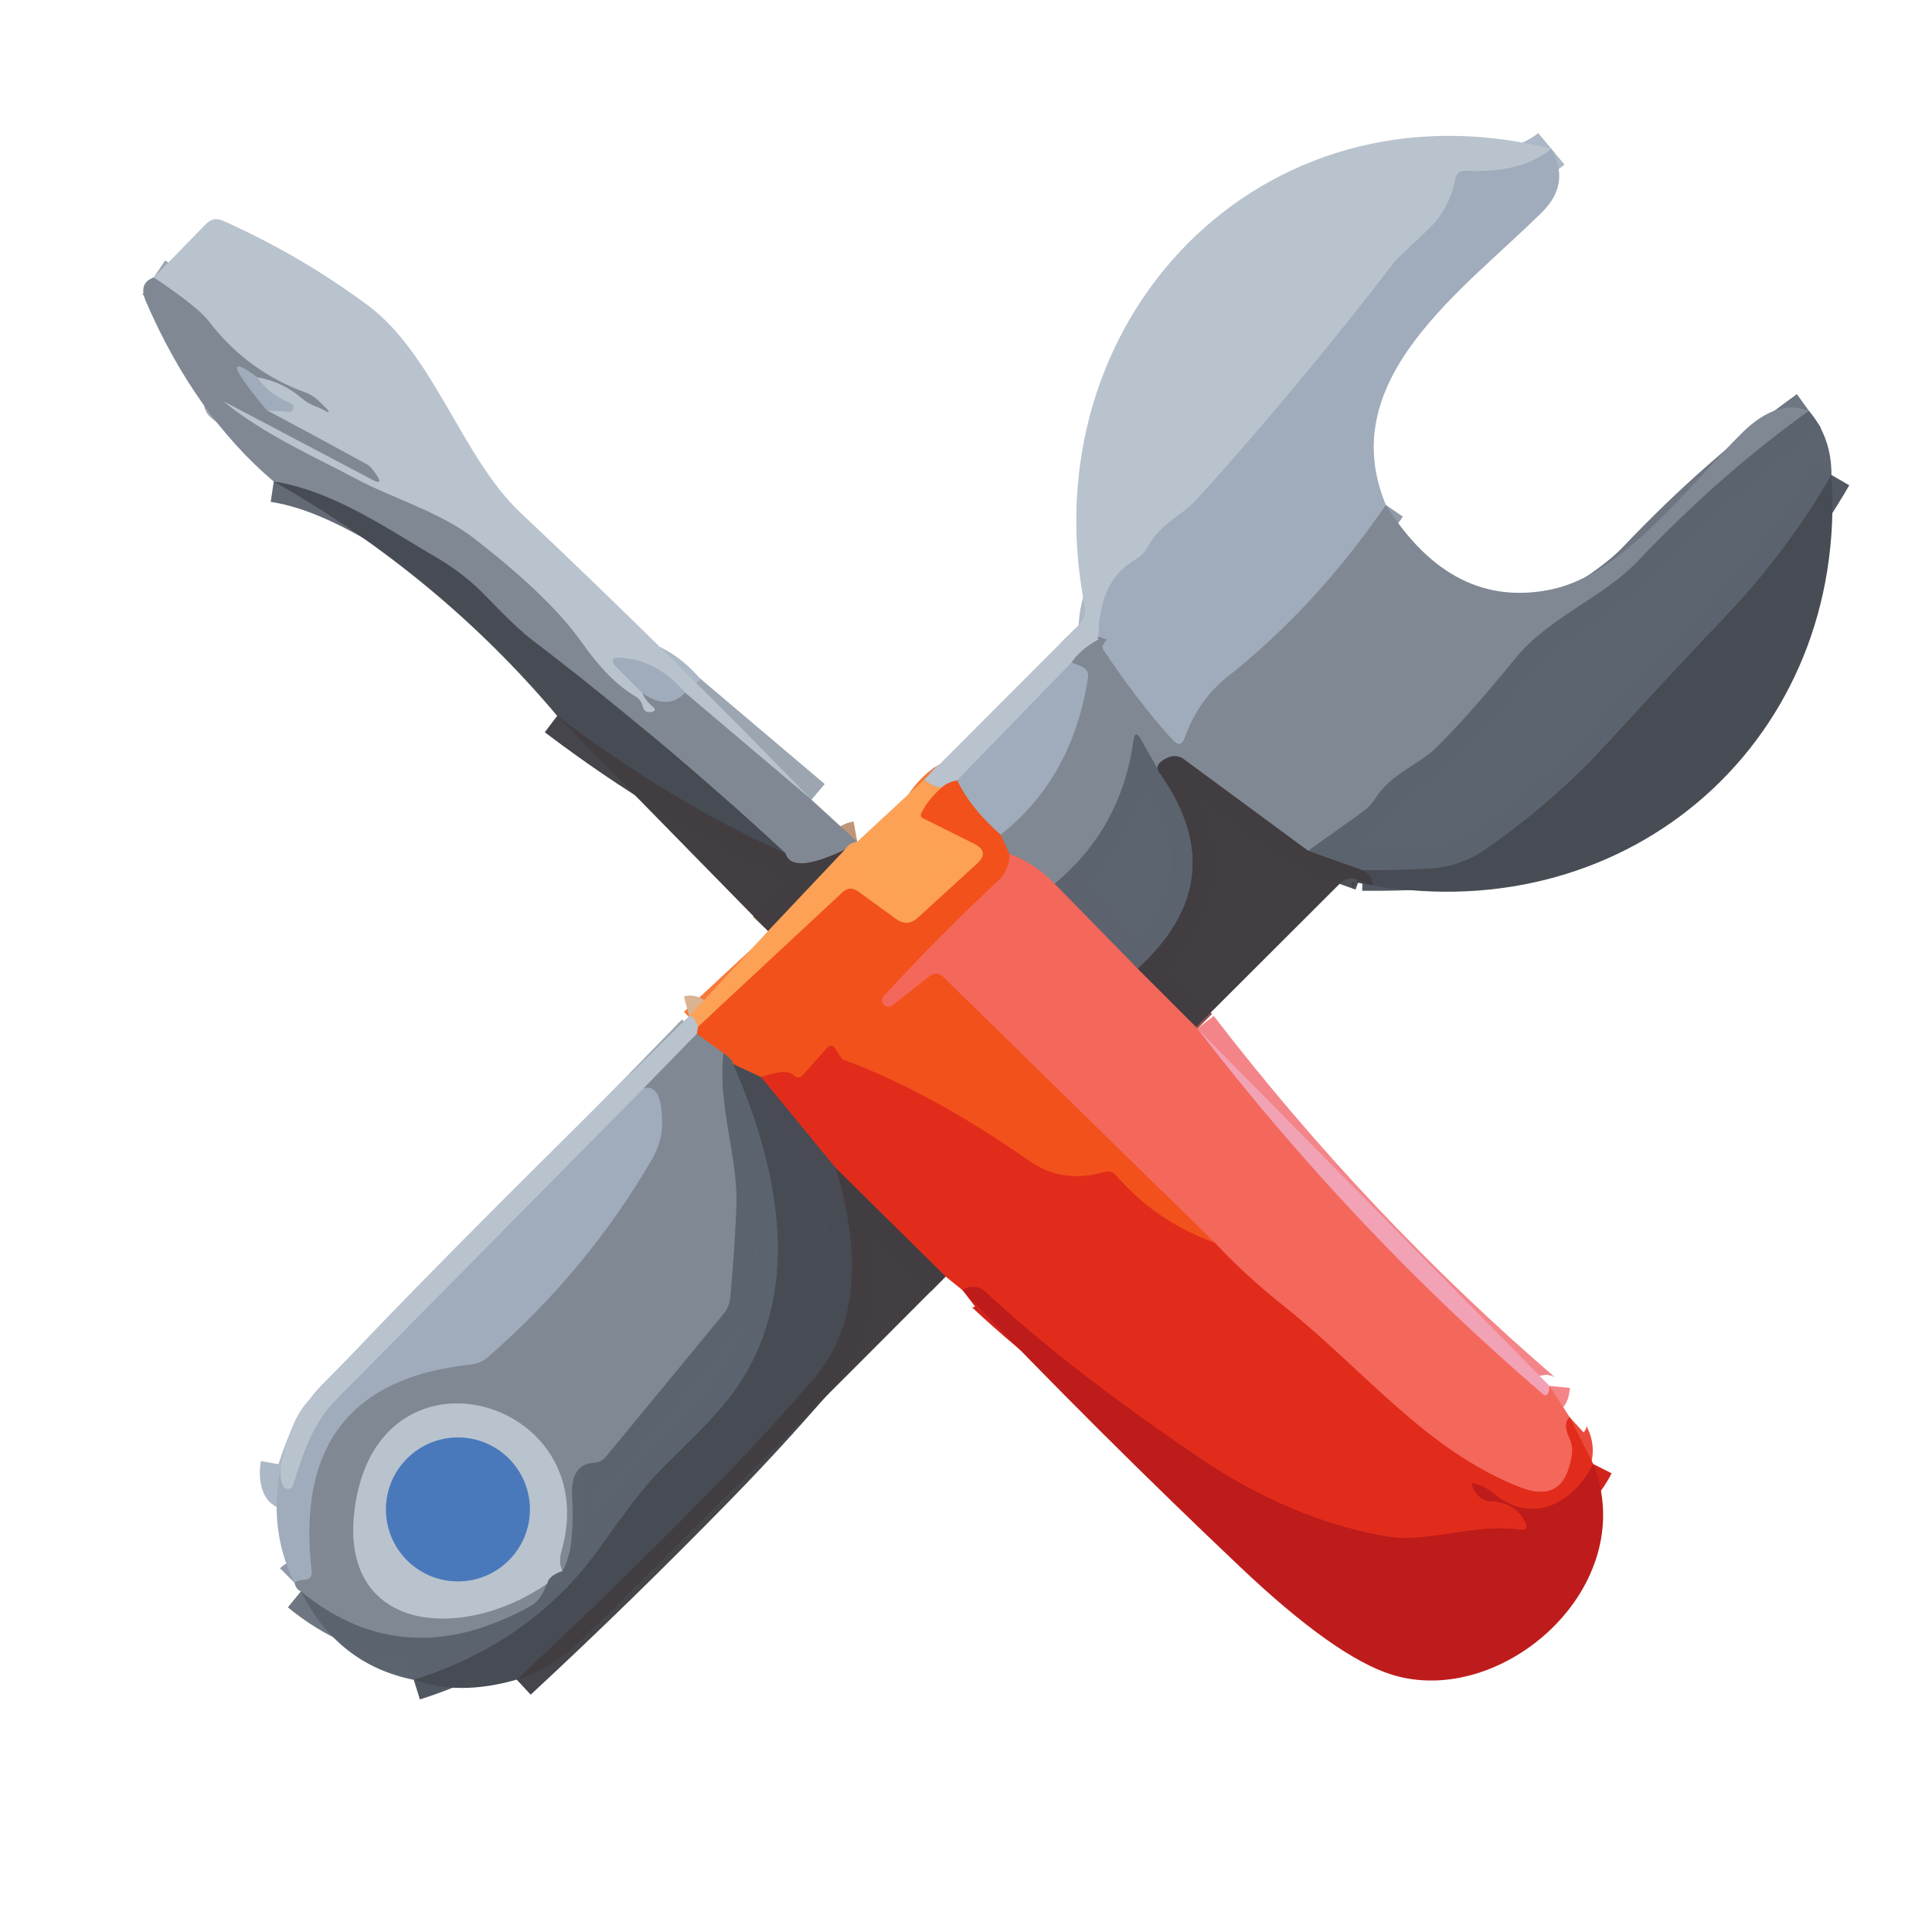 <?xml version="1.0" encoding="UTF-8" standalone="no"?>
<!DOCTYPE svg PUBLIC "-//W3C//DTD SVG 1.1//EN" "http://www.w3.org/Graphics/SVG/1.1/DTD/svg11.dtd">
<svg xmlns="http://www.w3.org/2000/svg" version="1.1" viewBox="0.00 0.00 94.00 94.00">
<g stroke-width="2.00" fill="none" stroke-linecap="butt">
<path stroke="#acb8c5" vector-effect="non-scaling-stroke" d="
  M 75.48 7.24
  C 74.52 8.04 73.13 8.40 71.32 8.31
  C 71.03 8.30 70.86 8.43 70.81 8.71
  C 70.62 9.68 70.20 10.48 69.53 11.12
  C 68.44 12.15 67.88 12.69 67.85 12.74
  C 64.80 16.72 61.60 20.57 58.24 24.29
  C 57.52 25.09 56.46 25.46 55.84 26.62
  C 55.70 26.88 55.50 27.08 55.24 27.23
  C 54.02 27.93 53.43 29.22 53.46 31.11"
/>
<path stroke="#9ca6b1" vector-effect="non-scaling-stroke" d="
  M 53.46 31.11
  C 52.88 31.42 52.44 31.79 52.13 32.24"
/>
<path stroke="#acb8c5" vector-effect="non-scaling-stroke" d="
  M 52.13 32.24
  L 46.57 37.97"
/>
<path stroke="#d58a75" vector-effect="non-scaling-stroke" d="
  M 46.57 37.97
  C 46.24 38.04 45.99 38.15 45.82 38.32"
/>
<path stroke="#dab393" vector-effect="non-scaling-stroke" d="
  M 45.82 38.32
  C 45.47 38.28 45.18 38.15 44.96 37.94"
/>
<path stroke="#f77939" vector-effect="non-scaling-stroke" d="
  M 45.82 38.32
  C 45.41 38.67 45.08 39.07 44.84 39.54
  C 44.77 39.67 44.80 39.76 44.93 39.82
  L 47.40 41.05
  C 47.92 41.31 47.96 41.64 47.53 42.03
  L 44.66 44.65
  C 44.32 44.96 43.96 44.98 43.59 44.71
  L 41.73 43.36
  C 41.47 43.18 41.23 43.20 41.00 43.41
  L 33.96 49.96"
/>
<path stroke="#dab393" vector-effect="non-scaling-stroke" d="
  M 33.96 49.96
  C 33.82 49.57 33.68 49.40 33.53 49.44"
/>
<path stroke="#909aa8" vector-effect="non-scaling-stroke" d="
  M 67.43 24.57
  C 65.16 27.88 62.58 30.67 59.70 32.95
  C 58.76 33.70 58.08 34.68 57.65 35.89
  C 57.52 36.27 57.32 36.31 57.05 36.01
  C 55.82 34.63 54.70 33.16 53.68 31.61
  C 53.63 31.53 53.63 31.45 53.67 31.37
  C 53.72 31.30 53.77 31.23 53.83 31.17
  C 53.86 31.14 53.85 31.12 53.82 31.10
  C 53.43 30.95 53.31 30.96 53.46 31.11"
/>
<path stroke="#6e7682" vector-effect="non-scaling-stroke" d="
  M 88.01 19.99
  C 85.10 22.08 82.34 24.51 79.72 27.27
  C 77.97 29.11 75.35 30.04 73.75 32.01
  C 72.21 33.90 70.91 35.37 69.86 36.40
  C 69.05 37.20 67.70 37.63 66.94 38.82
  C 66.77 39.09 66.55 39.31 66.30 39.50
  L 63.65 41.40"
/>
<path stroke="#61636b" vector-effect="non-scaling-stroke" d="
  M 63.65 41.40
  L 57.60 36.94
  C 57.38 36.77 57.08 36.74 56.82 36.86
  C 56.29 37.10 56.18 37.38 56.48 37.69"
/>
<path stroke="#6e7682" vector-effect="non-scaling-stroke" d="
  M 56.48 37.69
  L 55.50 35.96
  C 55.31 35.64 55.20 35.66 55.15 36.03
  C 54.76 38.88 53.48 41.20 51.31 43.00"
/>
<path stroke="#ba7878" vector-effect="non-scaling-stroke" d="
  M 51.31 43.00
  C 50.68 42.35 49.95 41.86 49.11 41.55"
/>
<path stroke="#b96d58" vector-effect="non-scaling-stroke" d="
  M 49.11 41.55
  L 48.68 40.61"
/>
<path stroke="#909aa8" vector-effect="non-scaling-stroke" d="
  M 48.68 40.61
  C 51.01 38.78 52.42 36.24 52.93 32.99
  C 52.97 32.72 52.86 32.53 52.60 32.42
  L 52.13 32.24"
/>
<path stroke="#c97f6b" vector-effect="non-scaling-stroke" d="
  M 48.68 40.61
  C 47.70 39.75 47.00 38.87 46.57 37.97"
/>
<path stroke="#f35c3b" vector-effect="non-scaling-stroke" d="
  M 49.11 41.55
  C 49.15 41.94 48.95 42.49 48.63 42.79
  C 46.71 44.58 44.83 46.47 43.00 48.46
  C 42.89 48.58 42.89 48.76 43.00 48.88
  C 43.11 49.00 43.29 49.01 43.42 48.91
  L 45.19 47.52
  C 45.45 47.31 45.70 47.33 45.93 47.56
  L 59.11 60.47"
/>
<path stroke="#ea3f1b" vector-effect="non-scaling-stroke" d="
  M 59.11 60.47
  C 57.20 59.78 55.61 58.70 54.32 57.21
  C 54.16 57.02 53.96 56.96 53.72 57.03
  C 52.37 57.41 51.17 57.24 50.12 56.51
  C 46.89 54.26 43.90 52.62 41.13 51.60
  C 41.02 51.57 40.94 51.50 40.89 51.41
  L 40.63 51.01
  C 40.52 50.84 40.39 50.83 40.25 50.98
  L 39.06 52.31
  C 38.91 52.47 38.76 52.47 38.61 52.31
  C 38.40 52.09 37.87 52.12 37.03 52.41"
/>
<path stroke="#9d4f37" vector-effect="non-scaling-stroke" d="
  M 37.03 52.41
  L 35.68 51.78"
/>
<path stroke="#a75a45" vector-effect="non-scaling-stroke" d="
  M 35.68 51.78
  C 35.64 51.61 35.48 51.43 35.20 51.24"
/>
<path stroke="#b96d58" vector-effect="non-scaling-stroke" d="
  M 35.20 51.24
  L 33.90 50.30"
/>
<path stroke="#d58a75" vector-effect="non-scaling-stroke" d="
  M 33.90 50.30
  C 33.92 50.19 33.94 50.07 33.96 49.96"
/>
<path stroke="#9ca6b1" vector-effect="non-scaling-stroke" d="
  M 33.90 50.30
  L 31.32 52.95"
/>
<path stroke="#acb8c5" vector-effect="non-scaling-stroke" d="
  M 31.32 52.95
  C 26.30 58.03 21.33 63.07 16.40 68.06
  C 15.19 69.30 14.78 70.68 14.27 72.26
  C 14.19 72.50 13.86 72.51 13.76 72.28
  C 13.63 72.00 13.61 71.66 13.68 71.26"
/>
<path stroke="#909aa8" vector-effect="non-scaling-stroke" d="
  M 12.51 18.35
  C 11.06 17.30 11.22 17.84 13.00 19.97"
/>
<path stroke="#909aa8" vector-effect="non-scaling-stroke" d="
  M 31.25 33.71
  C 32.07 34.30 32.76 34.29 33.33 33.70"
/>
<path stroke="#be9576" vector-effect="non-scaling-stroke" d="
  M 41.71 40.95
  C 41.44 41.00 41.24 41.13 41.11 41.34"
/>
<path stroke="#61636b" vector-effect="non-scaling-stroke" d="
  M 41.11 41.34
  C 39.38 42.16 38.42 42.22 38.22 41.52"
/>
<path stroke="#646a74" vector-effect="non-scaling-stroke" d="
  M 38.22 41.52
  C 34.25 37.84 30.14 34.38 25.89 31.14
  C 25.40 30.77 24.66 30.07 23.66 29.03
  C 22.94 28.28 22.13 27.65 21.24 27.13
  C 19.07 25.88 16.25 23.87 13.32 23.43"
/>
<path stroke="#9f704d" stroke-opacity="0.996" vector-effect="non-scaling-stroke" d="
  M 41.11 41.34
  L 37.37 45.30"
/>
<path stroke="#f38589" vector-effect="non-scaling-stroke" d="
  M 58.26 50.04
  C 63.31 56.60 68.90 62.52 75.04 67.80
  C 75.20 67.94 75.30 67.90 75.35 67.69
  C 75.37 67.62 75.38 67.53 75.39 67.43"
/>
<path stroke="#eb4a3b" vector-effect="non-scaling-stroke" d="
  M 76.37 68.95
  C 76.14 69.16 76.14 69.50 76.36 69.97
  C 76.48 70.23 76.52 70.50 76.48 70.78
  C 76.25 72.40 75.42 72.93 73.99 72.38
  C 69.39 70.59 66.39 66.67 62.44 63.53
  C 61.23 62.57 60.12 61.55 59.11 60.47"
/>
<path stroke="#9a707c" vector-effect="non-scaling-stroke" d="
  M 58.19 49.98
  C 58.22 50.00 58.24 50.02 58.26 50.04"
/>
<path stroke="#9b534f" stroke-opacity="0.996" vector-effect="non-scaling-stroke" d="
  M 58.26 50.04
  L 55.35 47.13"
/>
<path stroke="#4f5159" stroke-opacity="0.996" vector-effect="non-scaling-stroke" d="
  M 56.48 37.69
  C 58.87 41.12 58.50 44.27 55.35 47.13"
/>
<path stroke="#a86666" stroke-opacity="0.996" vector-effect="non-scaling-stroke" d="
  M 55.35 47.13
  L 51.31 43.00"
/>
<path stroke="#525862" stroke-opacity="0.996" vector-effect="non-scaling-stroke" d="
  M 89.11 23.11
  C 87.66 25.61 85.93 27.92 83.90 30.05
  C 82.48 31.53 80.59 33.56 78.24 36.13
  C 76.47 38.06 74.51 39.77 72.34 41.28
  C 71.48 41.89 70.52 42.22 69.46 42.27
  C 68.39 42.33 67.34 42.35 66.29 42.34"
/>
<path stroke="#4f5159" stroke-opacity="0.996" vector-effect="non-scaling-stroke" d="
  M 66.29 42.34
  L 63.65 41.40"
/>
<path stroke="#6e7682" vector-effect="non-scaling-stroke" d="
  M 35.20 51.24
  C 34.92 53.96 35.94 56.32 35.83 58.78
  C 35.77 60.19 35.67 61.63 35.54 63.09
  C 35.51 63.41 35.40 63.70 35.19 63.95
  L 29.48 70.88
  C 29.33 71.06 29.15 71.16 28.92 71.17
  C 28.15 71.21 27.78 71.74 27.83 72.75
  C 27.92 74.62 27.76 75.84 27.37 76.43"
/>
<path stroke="#9ca6b1" vector-effect="non-scaling-stroke" d="
  M 27.37 76.43
  C 27.22 76.16 27.21 75.84 27.32 75.45
  C 29.41 68.11 18.62 64.93 17.30 73.13
  C 16.29 79.33 22.29 80.02 26.62 77.06"
/>
<path stroke="#6e7682" vector-effect="non-scaling-stroke" d="
  M 26.62 77.06
  C 26.41 77.60 26.16 77.95 25.87 78.12
  C 21.74 80.42 18.00 80.19 14.64 77.43"
/>
<path stroke="#909aa8" vector-effect="non-scaling-stroke" d="
  M 14.33 77.01
  C 14.42 76.92 14.58 76.87 14.81 76.86
  C 15.08 76.84 15.19 76.70 15.16 76.44
  C 14.46 70.37 17.03 67.02 22.88 66.39
  C 23.21 66.36 23.51 66.23 23.76 66.01
  C 27.00 63.18 29.65 59.97 31.72 56.40
  C 32.05 55.83 32.21 55.26 32.21 54.67
  C 32.22 53.38 31.92 52.80 31.32 52.95"
/>
<path stroke="#45454b" stroke-opacity="0.996" vector-effect="non-scaling-stroke" d="
  M 40.66 56.83
  C 42.01 61.29 41.64 64.72 39.57 67.12
  C 38.06 68.86 36.51 70.55 34.92 72.18
  C 31.65 75.53 28.39 78.71 25.14 81.72"
/>
<path stroke="#525862" stroke-opacity="0.996" vector-effect="non-scaling-stroke" d="
  M 35.68 51.78
  C 37.70 56.44 38.31 60.43 37.51 63.74
  C 36.58 67.63 34.38 69.22 31.93 71.74
  C 31.37 72.33 30.46 73.50 29.21 75.27
  C 27.01 78.37 23.98 80.52 20.13 81.73"
/>
<path stroke="#8a949f" vector-effect="non-scaling-stroke" d="
  M 26.62 77.06
  C 26.67 76.79 26.92 76.58 27.37 76.43"
/>
<path stroke="#d0241b" vector-effect="non-scaling-stroke" d="
  M 77.52 71.23
  C 76.51 73.22 74.49 74.20 72.67 72.66
  C 72.39 72.42 72.06 72.26 71.69 72.17
  C 71.63 72.15 71.58 72.22 71.61 72.27
  L 71.73 72.50
  C 71.91 72.85 72.20 73.03 72.59 73.05
  C 73.33 73.08 73.87 73.41 74.20 74.03
  C 74.36 74.34 74.27 74.47 73.92 74.42
  C 71.51 74.12 69.49 75.12 67.38 74.74
  C 64.29 74.19 61.25 72.90 58.25 70.86
  C 53.95 67.93 50.54 65.28 48.01 62.91
  C 47.83 62.74 47.65 62.64 47.47 62.62
  C 47.22 62.59 47.00 62.64 46.83 62.77"
/>
<path stroke="#92352e" vector-effect="non-scaling-stroke" d="
  M 46.01 62.11
  L 40.66 56.83"
/>
<path stroke="#953c37" vector-effect="non-scaling-stroke" d="
  M 40.66 56.83
  L 37.03 52.41"
/>
<path stroke="#9ca6b1" vector-effect="non-scaling-stroke" d="
  M 39.48 38.91
  L 33.33 33.70"
/>
<path stroke="#acb8c5" vector-effect="non-scaling-stroke" d="
  M 33.33 33.70
  C 32.44 32.65 31.40 32.08 30.23 32.01
  C 29.76 31.98 29.69 32.14 30.02 32.48
  L 31.25 33.71"
/>
<path stroke="#9ca6b1" vector-effect="non-scaling-stroke" d="
  M 31.25 33.71
  C 31.35 33.96 31.52 34.18 31.77 34.39
  C 31.92 34.52 31.90 34.60 31.71 34.64
  C 31.47 34.69 31.32 34.60 31.27 34.37
  C 31.22 34.16 31.10 33.99 30.91 33.88
  C 30.06 33.39 29.20 32.53 28.32 31.28
  C 27.27 29.79 25.52 28.10 23.08 26.21
  C 21.33 24.86 19.20 24.31 17.19 23.23
  C 15.55 22.35 12.87 21.16 10.97 19.61
  C 10.87 19.53 10.88 19.52 11.01 19.59
  L 18.10 23.33
  C 18.49 23.54 18.56 23.46 18.31 23.10
  C 18.13 22.83 17.99 22.67 17.88 22.61
  C 16.35 21.77 14.73 20.89 13.00 19.97"
/>
<path stroke="#acb8c5" vector-effect="non-scaling-stroke" d="
  M 13.00 19.97
  L 14.05 20.03
  C 14.15 20.04 14.24 19.97 14.26 19.87
  C 14.29 19.77 14.23 19.67 14.14 19.63
  C 13.41 19.32 12.86 18.90 12.51 18.35"
/>
<path stroke="#9ca6b1" vector-effect="non-scaling-stroke" d="
  M 12.51 18.35
  C 13.35 18.50 14.08 18.85 14.69 19.38
  C 14.89 19.55 15.11 19.68 15.36 19.77
  C 15.53 19.83 15.72 19.92 15.93 20.04
  C 15.95 20.05 15.97 20.05 15.98 20.03
  C 16.00 20.02 15.99 19.99 15.98 19.98
  L 15.54 19.54
  C 15.34 19.34 15.11 19.19 14.84 19.09
  C 12.95 18.40 11.38 17.24 10.14 15.61
  C 9.81 15.18 8.93 14.47 7.48 13.50"
/>
<path stroke="#45454b" stroke-opacity="0.996" vector-effect="non-scaling-stroke" d="
  M 38.22 41.52
  C 34.56 39.90 30.86 37.67 27.11 34.83"
/>
<path stroke="#45454b" stroke-opacity="0.996" vector-effect="non-scaling-stroke" d="
  M 66.76 43.07
  C 66.81 42.78 66.65 42.54 66.29 42.34"
/>
<path stroke="#819ec5" vector-effect="non-scaling-stroke" d="
  M 25.78 73.44
  C 25.78 71.51 24.21 69.94 22.28 69.94
  C 20.35 69.94 18.78 71.51 18.78 73.44
  C 18.78 75.37 20.35 76.94 22.28 76.94
  C 24.21 76.94 25.78 75.37 25.78 73.44"
/>
</g>
<path fill="#b8c3ce" d="
  M 75.48 7.24
  C 74.52 8.04 73.13 8.40 71.32 8.31
  C 71.03 8.30 70.86 8.43 70.81 8.71
  C 70.62 9.68 70.20 10.48 69.53 11.12
  C 68.44 12.15 67.88 12.69 67.85 12.74
  C 64.80 16.72 61.60 20.57 58.24 24.29
  C 57.52 25.09 56.46 25.46 55.84 26.62
  C 55.70 26.88 55.50 27.08 55.24 27.23
  C 54.02 27.93 53.43 29.22 53.46 31.11
  C 52.88 31.42 52.44 31.79 52.13 32.24
  L 46.57 37.97
  C 46.24 38.04 45.99 38.15 45.82 38.32
  C 45.47 38.28 45.18 38.15 44.96 37.94
  L 52.52 30.37
  C 52.74 30.15 52.84 29.82 52.78 29.51
  C 50.03 15.59 61.37 3.70 75.48 7.24
  Z"
/>
<path fill="#a0acbb" d="
  M 75.48 7.24
  C 76.11 8.37 75.96 9.39 75.05 10.30
  C 71.27 14.07 64.86 18.42 67.43 24.57
  C 65.16 27.88 62.58 30.67 59.70 32.95
  C 58.76 33.70 58.08 34.68 57.65 35.89
  C 57.52 36.27 57.32 36.31 57.05 36.01
  C 55.82 34.63 54.70 33.16 53.68 31.61
  C 53.63 31.53 53.63 31.45 53.67 31.37
  C 53.72 31.30 53.77 31.23 53.83 31.17
  C 53.86 31.14 53.85 31.12 53.82 31.10
  C 53.43 30.95 53.31 30.96 53.46 31.11
  C 53.43 29.22 54.02 27.93 55.24 27.23
  C 55.50 27.08 55.70 26.88 55.84 26.62
  C 56.46 25.46 57.52 25.09 58.24 24.29
  C 61.60 20.57 64.80 16.72 67.85 12.74
  C 67.88 12.69 68.44 12.15 69.53 11.12
  C 70.20 10.48 70.62 9.68 70.81 8.71
  C 70.86 8.43 71.03 8.30 71.32 8.31
  C 73.13 8.40 74.52 8.04 75.48 7.24
  Z"
/>
<path fill="#b8c3ce" d="
  M 39.48 38.91
  L 33.33 33.70
  C 32.44 32.65 31.40 32.08 30.23 32.01
  C 29.76 31.98 29.69 32.14 30.02 32.48
  L 31.25 33.71
  C 31.35 33.96 31.52 34.18 31.77 34.39
  C 31.92 34.52 31.90 34.60 31.71 34.64
  C 31.47 34.69 31.32 34.60 31.27 34.37
  C 31.22 34.16 31.10 33.99 30.91 33.88
  C 30.06 33.39 29.20 32.53 28.32 31.28
  C 27.27 29.79 25.52 28.10 23.08 26.21
  C 21.33 24.86 19.20 24.31 17.19 23.23
  C 15.55 22.35 12.87 21.16 10.97 19.61
  C 10.87 19.53 10.88 19.52 11.01 19.59
  L 18.10 23.33
  C 18.49 23.54 18.56 23.46 18.31 23.10
  C 18.13 22.83 17.99 22.67 17.88 22.61
  C 16.35 21.77 14.73 20.89 13.00 19.97
  L 14.05 20.03
  C 14.15 20.04 14.24 19.97 14.26 19.87
  C 14.29 19.77 14.23 19.67 14.14 19.63
  C 13.41 19.32 12.86 18.90 12.51 18.35
  C 13.35 18.50 14.08 18.85 14.69 19.38
  C 14.89 19.55 15.11 19.68 15.36 19.77
  C 15.53 19.83 15.72 19.92 15.93 20.04
  C 15.95 20.05 15.97 20.05 15.98 20.03
  C 16.00 20.02 15.99 19.99 15.98 19.98
  L 15.54 19.54
  C 15.34 19.34 15.11 19.19 14.84 19.09
  C 12.95 18.40 11.38 17.24 10.14 15.61
  C 9.81 15.18 8.93 14.47 7.48 13.50
  L 10.03 10.89
  C 10.27 10.65 10.54 10.60 10.85 10.74
  C 13.38 11.87 15.74 13.25 17.93 14.88
  C 21.11 17.27 22.50 22.28 25.31 24.93
  C 30.08 29.43 34.81 34.09 39.48 38.91
  Z"
/>
<path fill="#808894" d="
  M 7.48 13.50
  C 8.93 14.47 9.81 15.18 10.14 15.61
  C 11.38 17.24 12.95 18.40 14.84 19.09
  C 15.11 19.19 15.34 19.34 15.54 19.54
  L 15.98 19.98
  C 15.99 19.99 16.00 20.02 15.98 20.03
  C 15.97 20.05 15.95 20.05 15.93 20.04
  C 15.72 19.92 15.53 19.83 15.36 19.77
  C 15.11 19.68 14.89 19.55 14.69 19.38
  C 14.08 18.85 13.35 18.50 12.51 18.35
  C 11.06 17.30 11.22 17.84 13.00 19.97
  C 14.73 20.89 16.35 21.77 17.88 22.61
  C 17.99 22.67 18.13 22.83 18.31 23.10
  C 18.56 23.46 18.49 23.54 18.10 23.33
  L 11.01 19.59
  C 10.88 19.52 10.87 19.53 10.97 19.61
  C 12.87 21.16 15.55 22.35 17.19 23.23
  C 19.20 24.31 21.33 24.86 23.08 26.21
  C 25.52 28.10 27.27 29.79 28.32 31.28
  C 29.20 32.53 30.06 33.39 30.91 33.88
  C 31.10 33.99 31.22 34.16 31.27 34.37
  C 31.32 34.60 31.47 34.69 31.71 34.64
  C 31.90 34.60 31.92 34.52 31.77 34.39
  C 31.52 34.18 31.35 33.96 31.25 33.71
  C 32.07 34.30 32.76 34.29 33.33 33.70
  L 39.48 38.91
  L 41.71 40.95
  C 41.44 41.00 41.24 41.13 41.11 41.34
  C 39.38 42.16 38.42 42.22 38.22 41.52
  C 34.25 37.84 30.14 34.38 25.89 31.14
  C 25.40 30.77 24.66 30.07 23.66 29.03
  C 22.94 28.28 22.13 27.65 21.24 27.13
  C 19.07 25.88 16.25 23.87 13.32 23.43
  C 10.76 21.26 8.69 18.34 7.10 14.67
  C 6.84 14.07 6.97 13.68 7.48 13.50
  Z"
/>
<path fill="#a0acbb" d="
  M 12.51 18.35
  C 12.86 18.90 13.41 19.32 14.14 19.63
  C 14.23 19.67 14.29 19.77 14.26 19.87
  C 14.24 19.97 14.15 20.04 14.05 20.03
  L 13.00 19.97
  C 11.22 17.84 11.06 17.30 12.51 18.35
  Z"
/>
<path fill="#808894" d="
  M 88.01 19.99
  C 85.10 22.08 82.34 24.51 79.72 27.27
  C 77.97 29.11 75.35 30.04 73.75 32.01
  C 72.21 33.90 70.91 35.37 69.86 36.40
  C 69.05 37.20 67.70 37.63 66.94 38.82
  C 66.77 39.09 66.55 39.31 66.30 39.50
  L 63.65 41.40
  L 57.60 36.94
  C 57.38 36.77 57.08 36.74 56.82 36.86
  C 56.29 37.10 56.18 37.38 56.48 37.69
  L 55.50 35.96
  C 55.31 35.64 55.20 35.66 55.15 36.03
  C 54.76 38.88 53.48 41.20 51.31 43.00
  C 50.68 42.35 49.95 41.86 49.11 41.55
  L 48.68 40.61
  C 51.01 38.78 52.42 36.24 52.93 32.99
  C 52.97 32.72 52.86 32.53 52.60 32.42
  L 52.13 32.24
  C 52.44 31.79 52.88 31.42 53.46 31.11
  C 53.31 30.96 53.43 30.95 53.82 31.10
  C 53.85 31.12 53.86 31.14 53.83 31.17
  C 53.77 31.23 53.72 31.30 53.67 31.37
  C 53.63 31.45 53.63 31.53 53.68 31.61
  C 54.70 33.16 55.82 34.63 57.05 36.01
  C 57.32 36.31 57.52 36.27 57.65 35.89
  C 58.08 34.68 58.76 33.70 59.70 32.95
  C 62.58 30.67 65.16 27.88 67.43 24.57
  C 69.58 28.00 72.28 29.36 75.52 28.67
  C 79.00 27.92 82.13 23.66 84.77 21.05
  C 85.90 19.94 86.98 19.58 88.01 19.99
  Z"
/>
<path fill="#5c646f" fill-opacity="0.996" d="
  M 88.01 19.99
  C 88.74 20.84 89.11 21.88 89.11 23.11
  C 87.66 25.61 85.93 27.92 83.90 30.05
  C 82.48 31.53 80.59 33.56 78.24 36.13
  C 76.47 38.06 74.51 39.77 72.34 41.28
  C 71.48 41.89 70.52 42.22 69.46 42.27
  C 68.39 42.33 67.34 42.35 66.29 42.34
  L 63.65 41.40
  L 66.30 39.50
  C 66.55 39.31 66.77 39.09 66.94 38.82
  C 67.70 37.63 69.05 37.20 69.86 36.40
  C 70.91 35.37 72.21 33.90 73.75 32.01
  C 75.35 30.04 77.97 29.11 79.72 27.27
  C 82.34 24.51 85.10 22.08 88.01 19.99
  Z"
/>
<path fill="#484c54" fill-opacity="0.996" d="
  M 89.11 23.11
  C 89.95 35.92 79.36 45.25 66.76 43.07
  C 66.81 42.78 66.65 42.54 66.29 42.34
  C 67.34 42.35 68.39 42.33 69.46 42.27
  C 70.52 42.22 71.48 41.89 72.34 41.28
  C 74.51 39.77 76.47 38.06 78.24 36.13
  C 80.59 33.56 82.48 31.53 83.90 30.05
  C 85.93 27.92 87.66 25.61 89.11 23.11
  Z"
/>
<path fill="#484c54" fill-opacity="0.996" d="
  M 13.32 23.43
  C 16.25 23.87 19.07 25.88 21.24 27.13
  C 22.13 27.65 22.94 28.28 23.66 29.03
  C 24.66 30.07 25.40 30.77 25.89 31.14
  C 30.14 34.38 34.25 37.84 38.22 41.52
  C 34.56 39.90 30.86 37.67 27.11 34.83
  C 23.26 30.26 18.67 26.46 13.32 23.43
  Z"
/>
<path fill="#a0acbb" d="
  M 33.33 33.70
  C 32.76 34.29 32.07 34.30 31.25 33.71
  L 30.02 32.48
  C 29.69 32.14 29.76 31.98 30.23 32.01
  C 31.40 32.08 32.44 32.65 33.33 33.70
  Z"
/>
<path fill="#a0acbb" d="
  M 52.13 32.24
  L 52.60 32.42
  C 52.86 32.53 52.97 32.72 52.93 32.99
  C 52.42 36.24 51.01 38.78 48.68 40.61
  C 47.70 39.75 47.00 38.87 46.57 37.97
  L 52.13 32.24
  Z"
/>
<path fill="#423e42" fill-opacity="0.996" d="
  M 27.11 34.83
  C 30.86 37.67 34.56 39.90 38.22 41.52
  C 38.42 42.22 39.38 42.16 41.11 41.34
  L 37.37 45.30
  L 27.11 34.83
  Z"
/>
<path fill="#5c646f" fill-opacity="0.996" d="
  M 56.48 37.69
  C 58.87 41.12 58.50 44.27 55.35 47.13
  L 51.31 43.00
  C 53.48 41.20 54.76 38.88 55.15 36.03
  C 55.20 35.66 55.31 35.64 55.50 35.96
  L 56.48 37.69
  Z"
/>
<path fill="#423e42" fill-opacity="0.996" d="
  M 63.65 41.40
  L 66.29 42.34
  C 66.65 42.54 66.81 42.78 66.76 43.07
  L 66.09 42.81
  C 65.74 42.67 65.44 42.73 65.18 43.00
  L 58.19 49.98
  C 58.22 50.00 58.24 50.02 58.26 50.04
  L 55.35 47.13
  C 58.50 44.27 58.87 41.12 56.48 37.69
  C 56.18 37.38 56.29 37.10 56.82 36.86
  C 57.08 36.74 57.38 36.77 57.60 36.94
  L 63.65 41.40
  Z"
/>
<path fill="#fca257" fill-opacity="0.996" d="
  M 44.96 37.94
  C 45.18 38.15 45.47 38.28 45.82 38.32
  C 45.41 38.67 45.08 39.07 44.84 39.54
  C 44.77 39.67 44.80 39.76 44.93 39.82
  L 47.40 41.05
  C 47.92 41.31 47.96 41.64 47.53 42.03
  L 44.66 44.65
  C 44.32 44.96 43.96 44.98 43.59 44.71
  L 41.73 43.36
  C 41.47 43.18 41.23 43.20 41.00 43.41
  L 33.96 49.96
  C 33.82 49.57 33.68 49.40 33.53 49.44
  L 37.37 45.30
  L 41.11 41.34
  C 41.24 41.13 41.44 41.00 41.71 40.95
  L 44.96 37.94
  Z"
/>
<path fill="#f2511b" d="
  M 46.57 37.97
  C 47.00 38.87 47.70 39.75 48.68 40.61
  L 49.11 41.55
  C 49.15 41.94 48.95 42.49 48.63 42.79
  C 46.71 44.58 44.83 46.47 43.00 48.46
  C 42.89 48.58 42.89 48.76 43.00 48.88
  C 43.11 49.00 43.29 49.01 43.42 48.91
  L 45.19 47.52
  C 45.45 47.31 45.70 47.33 45.93 47.56
  L 59.11 60.47
  C 57.20 59.78 55.61 58.70 54.32 57.21
  C 54.16 57.02 53.96 56.96 53.72 57.03
  C 52.37 57.41 51.17 57.24 50.12 56.51
  C 46.89 54.26 43.90 52.62 41.13 51.60
  C 41.02 51.57 40.94 51.50 40.89 51.41
  L 40.63 51.01
  C 40.52 50.84 40.39 50.83 40.25 50.98
  L 39.06 52.31
  C 38.91 52.47 38.76 52.47 38.61 52.31
  C 38.40 52.09 37.87 52.12 37.03 52.41
  L 35.68 51.78
  C 35.64 51.61 35.48 51.43 35.20 51.24
  L 33.90 50.30
  C 33.92 50.19 33.94 50.07 33.96 49.96
  L 41.00 43.41
  C 41.23 43.20 41.47 43.18 41.73 43.36
  L 43.59 44.71
  C 43.96 44.98 44.32 44.96 44.66 44.65
  L 47.53 42.03
  C 47.96 41.64 47.92 41.31 47.40 41.05
  L 44.93 39.82
  C 44.80 39.76 44.77 39.67 44.84 39.54
  C 45.08 39.07 45.41 38.67 45.82 38.32
  C 45.99 38.15 46.24 38.04 46.57 37.97
  Z"
/>
<path fill="#f4685c" fill-opacity="0.996" d="
  M 49.11 41.55
  C 49.95 41.86 50.68 42.35 51.31 43.00
  L 55.35 47.13
  L 58.26 50.04
  C 63.31 56.60 68.90 62.52 75.04 67.80
  C 75.20 67.94 75.30 67.90 75.35 67.69
  C 75.37 67.62 75.38 67.53 75.39 67.43
  L 76.37 68.95
  C 76.14 69.16 76.14 69.50 76.36 69.97
  C 76.48 70.23 76.52 70.50 76.48 70.78
  C 76.25 72.40 75.42 72.93 73.99 72.38
  C 69.39 70.59 66.39 66.67 62.44 63.53
  C 61.23 62.57 60.12 61.55 59.11 60.47
  L 45.93 47.56
  C 45.70 47.33 45.45 47.31 45.19 47.52
  L 43.42 48.91
  C 43.29 49.01 43.11 49.00 43.00 48.88
  C 42.89 48.76 42.89 48.58 43.00 48.46
  C 44.83 46.47 46.71 44.58 48.63 42.79
  C 48.95 42.49 49.15 41.94 49.11 41.55
  Z"
/>
<path fill="#b8c3ce" d="
  M 33.53 49.44
  C 33.68 49.40 33.82 49.57 33.96 49.96
  C 33.94 50.07 33.92 50.19 33.90 50.30
  L 31.32 52.95
  C 26.30 58.03 21.33 63.07 16.40 68.06
  C 15.19 69.30 14.78 70.68 14.27 72.26
  C 14.19 72.50 13.86 72.51 13.76 72.28
  C 13.63 72.00 13.61 71.66 13.68 71.26
  C 13.99 69.81 14.41 68.80 14.94 68.23
  C 18.53 64.30 24.72 58.04 33.53 49.44
  Z"
/>
<path fill="#f2a2b5" d="
  M 58.26 50.04
  C 58.24 50.02 58.22 50.00 58.19 49.98
  L 75.39 67.43
  C 75.38 67.53 75.37 67.62 75.35 67.69
  C 75.30 67.90 75.20 67.94 75.04 67.80
  C 68.90 62.52 63.31 56.60 58.26 50.04
  Z"
/>
<path fill="#808894" d="
  M 33.90 50.30
  L 35.20 51.24
  C 34.92 53.96 35.94 56.32 35.83 58.78
  C 35.77 60.19 35.67 61.63 35.54 63.09
  C 35.51 63.41 35.40 63.70 35.19 63.95
  L 29.48 70.88
  C 29.33 71.06 29.15 71.16 28.92 71.17
  C 28.15 71.21 27.78 71.74 27.83 72.75
  C 27.92 74.62 27.76 75.84 27.37 76.43
  C 27.22 76.16 27.21 75.84 27.32 75.45
  C 29.41 68.11 18.62 64.93 17.30 73.13
  C 16.29 79.33 22.29 80.02 26.62 77.06
  C 26.41 77.60 26.16 77.95 25.87 78.12
  C 21.74 80.42 18.00 80.19 14.64 77.43
  C 14.49 77.37 14.38 77.23 14.33 77.01
  C 14.42 76.92 14.58 76.87 14.81 76.86
  C 15.08 76.84 15.19 76.70 15.16 76.44
  C 14.46 70.37 17.03 67.02 22.88 66.39
  C 23.21 66.36 23.51 66.23 23.76 66.01
  C 27.00 63.18 29.65 59.97 31.72 56.40
  C 32.05 55.83 32.21 55.26 32.21 54.67
  C 32.22 53.38 31.92 52.80 31.32 52.95
  L 33.90 50.30
  Z"
/>
<path fill="#e22c1b" d="
  M 59.11 60.47
  C 60.12 61.55 61.23 62.57 62.44 63.53
  C 66.39 66.67 69.39 70.59 73.99 72.38
  C 75.42 72.93 76.25 72.40 76.48 70.78
  C 76.52 70.50 76.48 70.23 76.36 69.97
  C 76.14 69.50 76.14 69.16 76.37 68.95
  L 77.52 71.23
  C 76.51 73.22 74.49 74.20 72.67 72.66
  C 72.39 72.42 72.06 72.26 71.69 72.17
  C 71.63 72.15 71.58 72.22 71.61 72.27
  L 71.73 72.50
  C 71.91 72.85 72.20 73.03 72.59 73.05
  C 73.33 73.08 73.87 73.41 74.20 74.03
  C 74.36 74.34 74.27 74.47 73.92 74.42
  C 71.51 74.12 69.49 75.12 67.38 74.74
  C 64.29 74.19 61.25 72.90 58.25 70.86
  C 53.95 67.93 50.54 65.28 48.01 62.91
  C 47.83 62.74 47.65 62.64 47.47 62.62
  C 47.22 62.59 47.00 62.64 46.83 62.77
  L 46.01 62.11
  L 40.66 56.83
  L 37.03 52.41
  C 37.87 52.12 38.40 52.09 38.61 52.31
  C 38.76 52.47 38.91 52.47 39.06 52.31
  L 40.25 50.98
  C 40.39 50.83 40.52 50.84 40.63 51.01
  L 40.89 51.41
  C 40.94 51.50 41.02 51.57 41.13 51.60
  C 43.90 52.62 46.89 54.26 50.12 56.51
  C 51.17 57.24 52.37 57.41 53.72 57.03
  C 53.96 56.96 54.16 57.02 54.32 57.21
  C 55.61 58.70 57.20 59.78 59.11 60.47
  Z"
/>
<path fill="#5c646f" fill-opacity="0.996" d="
  M 35.20 51.24
  C 35.48 51.43 35.64 51.61 35.68 51.78
  C 37.70 56.44 38.31 60.43 37.51 63.74
  C 36.58 67.63 34.38 69.22 31.93 71.74
  C 31.37 72.33 30.46 73.50 29.21 75.27
  C 27.01 78.37 23.98 80.52 20.13 81.73
  C 17.68 81.24 15.85 79.81 14.64 77.43
  C 18.00 80.19 21.74 80.42 25.87 78.12
  C 26.16 77.95 26.41 77.60 26.62 77.06
  C 26.67 76.79 26.92 76.58 27.37 76.43
  C 27.76 75.84 27.92 74.62 27.83 72.75
  C 27.78 71.74 28.15 71.21 28.92 71.17
  C 29.15 71.16 29.33 71.06 29.48 70.88
  L 35.19 63.95
  C 35.40 63.70 35.51 63.41 35.54 63.09
  C 35.67 61.63 35.77 60.19 35.83 58.78
  C 35.94 56.32 34.92 53.96 35.20 51.24
  Z"
/>
<path fill="#484c54" fill-opacity="0.996" d="
  M 35.68 51.78
  L 37.03 52.41
  L 40.66 56.83
  C 42.01 61.29 41.64 64.72 39.57 67.12
  C 38.06 68.86 36.51 70.55 34.92 72.18
  C 31.65 75.53 28.39 78.71 25.14 81.72
  C 23.27 82.26 21.60 82.26 20.13 81.73
  C 23.98 80.52 27.01 78.37 29.21 75.27
  C 30.46 73.50 31.37 72.33 31.93 71.74
  C 34.38 69.22 36.58 67.63 37.51 63.74
  C 38.31 60.43 37.70 56.44 35.68 51.78
  Z"
/>
<path fill="#a0acbb" d="
  M 31.32 52.95
  C 31.92 52.80 32.22 53.38 32.21 54.67
  C 32.21 55.26 32.05 55.83 31.72 56.40
  C 29.65 59.97 27.00 63.18 23.76 66.01
  C 23.51 66.23 23.21 66.36 22.88 66.39
  C 17.03 67.02 14.46 70.37 15.16 76.44
  C 15.19 76.70 15.08 76.84 14.81 76.86
  C 14.58 76.87 14.42 76.92 14.33 77.01
  C 13.46 75.28 13.24 73.37 13.68 71.26
  C 13.61 71.66 13.63 72.00 13.76 72.28
  C 13.86 72.51 14.19 72.50 14.27 72.26
  C 14.78 70.68 15.19 69.30 16.40 68.06
  C 21.33 63.07 26.30 58.03 31.32 52.95
  Z"
/>
<path fill="#423e42" fill-opacity="0.996" d="
  M 40.66 56.83
  L 46.01 62.11
  C 40.15 67.99 34.29 73.84 28.42 79.67
  C 27.40 80.68 26.31 81.37 25.14 81.72
  C 28.39 78.71 31.65 75.53 34.92 72.18
  C 36.51 70.55 38.06 68.86 39.57 67.12
  C 41.64 64.72 42.01 61.29 40.66 56.83
  Z"
/>
<path fill="#be1c1c" fill-opacity="0.996" d="
  M 46.83 62.77
  C 47.00 62.64 47.22 62.59 47.47 62.62
  C 47.65 62.64 47.83 62.74 48.01 62.91
  C 50.54 65.28 53.95 67.93 58.25 70.86
  C 61.25 72.90 64.29 74.19 67.38 74.74
  C 69.49 75.12 71.51 74.12 73.92 74.42
  C 74.27 74.47 74.36 74.34 74.20 74.03
  C 73.87 73.41 73.33 73.08 72.59 73.05
  C 72.20 73.03 71.91 72.85 71.73 72.50
  L 71.61 72.27
  C 71.58 72.22 71.63 72.15 71.69 72.17
  C 72.06 72.26 72.39 72.42 72.67 72.66
  C 74.49 74.20 76.51 73.22 77.52 71.23
  C 79.87 77.19 73.09 83.15 67.72 81.48
  C 65.89 80.91 63.43 79.17 60.34 76.24
  C 55.73 71.87 51.22 67.38 46.83 62.77
  Z"
/>
<path fill="#b8c3ce" d="
  M 27.37 76.43
  C 26.92 76.58 26.67 76.79 26.62 77.06
  C 22.29 80.02 16.29 79.33 17.30 73.13
  C 18.62 64.93 29.41 68.11 27.32 75.45
  C 27.21 75.84 27.22 76.16 27.37 76.43
  Z
  M 25.78 73.44
  C 25.78 71.51 24.21 69.94 22.28 69.94
  C 20.35 69.94 18.78 71.51 18.78 73.44
  C 18.78 75.37 20.35 76.94 22.28 76.94
  C 24.21 76.94 25.78 75.37 25.78 73.44
  Z"
/>
<circle fill="#4a79bb" cx="22.28" cy="73.44" r="3.50"/>
</svg>
